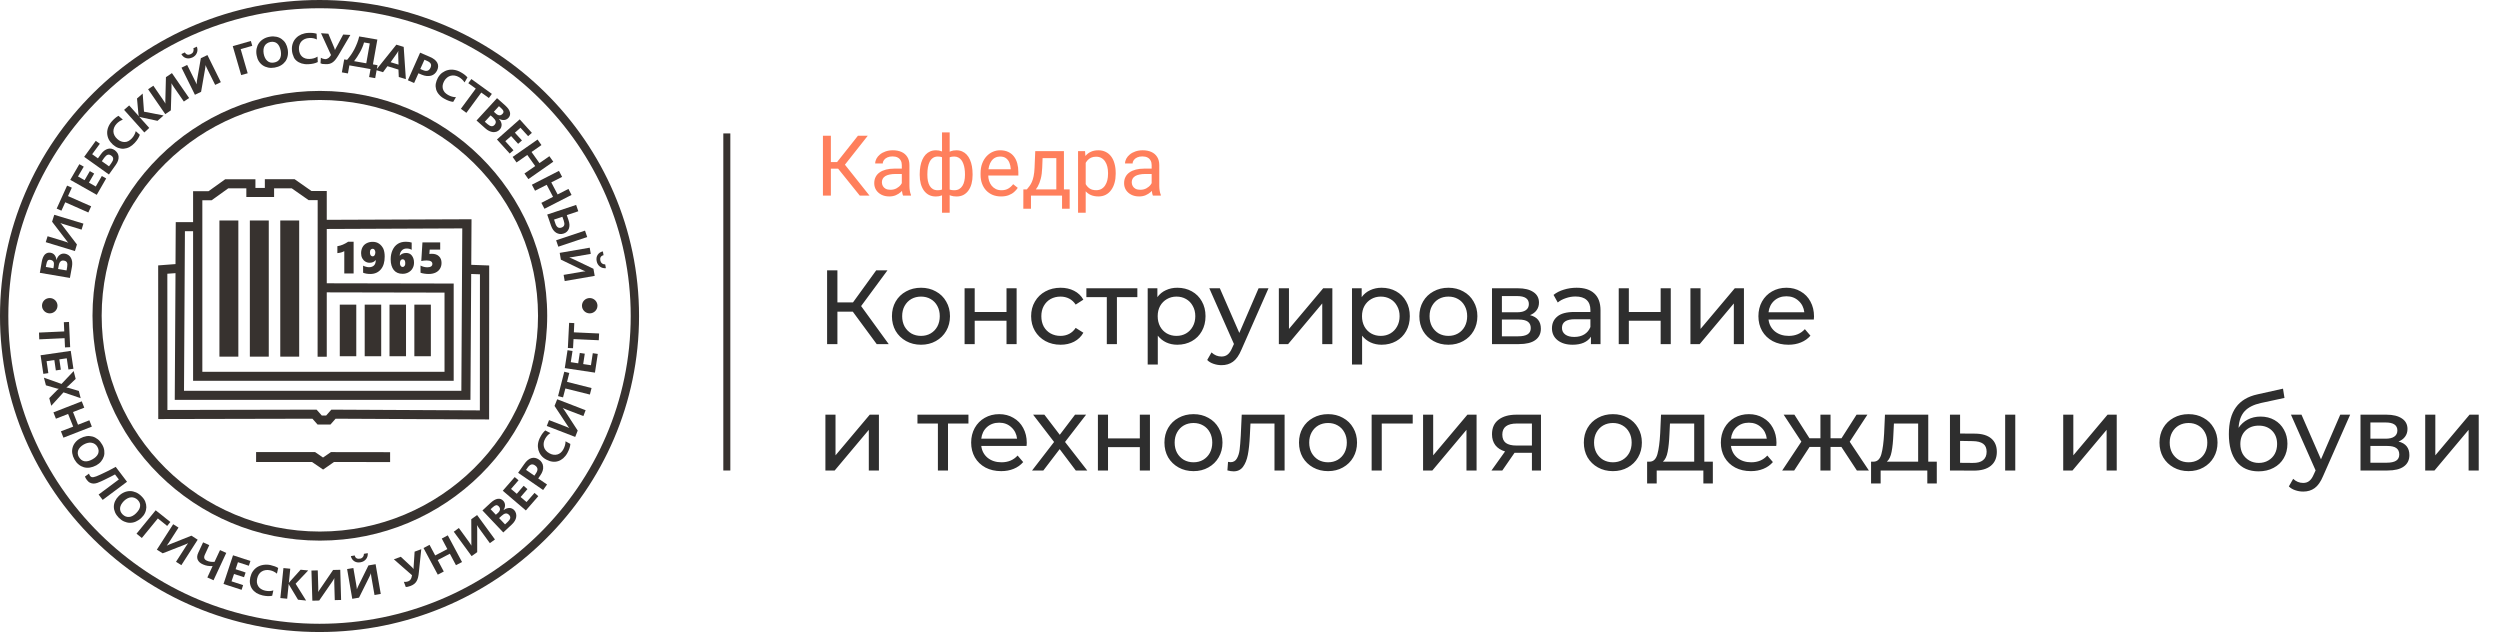 <svg width="356" height="90" viewBox="0 0 356 90" fill="none" xmlns="http://www.w3.org/2000/svg">
<path d="M121.438 44.38H119.248V49H117.778V38.5H119.248V43.06H121.468L124.768 38.5H126.373L122.623 43.585L126.553 49H124.843L121.438 44.38ZM131.153 49.09C130.363 49.09 129.653 48.915 129.023 48.565C128.393 48.215 127.898 47.735 127.538 47.125C127.188 46.505 127.013 45.805 127.013 45.025C127.013 44.245 127.188 43.55 127.538 42.94C127.898 42.32 128.393 41.84 129.023 41.5C129.653 41.15 130.363 40.975 131.153 40.975C131.943 40.975 132.648 41.15 133.268 41.5C133.898 41.84 134.388 42.32 134.738 42.94C135.098 43.55 135.278 44.245 135.278 45.025C135.278 45.805 135.098 46.505 134.738 47.125C134.388 47.735 133.898 48.215 133.268 48.565C132.648 48.915 131.943 49.09 131.153 49.09ZM131.153 47.83C131.663 47.83 132.118 47.715 132.518 47.485C132.928 47.245 133.248 46.915 133.478 46.495C133.708 46.065 133.823 45.575 133.823 45.025C133.823 44.475 133.708 43.99 133.478 43.57C133.248 43.14 132.928 42.81 132.518 42.58C132.118 42.35 131.663 42.235 131.153 42.235C130.643 42.235 130.183 42.35 129.773 42.58C129.373 42.81 129.053 43.14 128.813 43.57C128.583 43.99 128.468 44.475 128.468 45.025C128.468 45.575 128.583 46.065 128.813 46.495C129.053 46.915 129.373 47.245 129.773 47.485C130.183 47.715 130.643 47.83 131.153 47.83ZM137.357 41.05H138.797V44.425H143.327V41.05H144.767V49H143.327V45.67H138.797V49H137.357V41.05ZM151.032 49.09C150.222 49.09 149.497 48.915 148.857 48.565C148.227 48.215 147.732 47.735 147.372 47.125C147.012 46.505 146.832 45.805 146.832 45.025C146.832 44.245 147.012 43.55 147.372 42.94C147.732 42.32 148.227 41.84 148.857 41.5C149.497 41.15 150.222 40.975 151.032 40.975C151.752 40.975 152.392 41.12 152.952 41.41C153.522 41.7 153.962 42.12 154.272 42.67L153.177 43.375C152.927 42.995 152.617 42.71 152.247 42.52C151.877 42.33 151.467 42.235 151.017 42.235C150.497 42.235 150.027 42.35 149.607 42.58C149.197 42.81 148.872 43.14 148.632 43.57C148.402 43.99 148.287 44.475 148.287 45.025C148.287 45.585 148.402 46.08 148.632 46.51C148.872 46.93 149.197 47.255 149.607 47.485C150.027 47.715 150.497 47.83 151.017 47.83C151.467 47.83 151.877 47.735 152.247 47.545C152.617 47.355 152.927 47.07 153.177 46.69L154.272 47.38C153.962 47.93 153.522 48.355 152.952 48.655C152.392 48.945 151.752 49.09 151.032 49.09ZM161.959 42.31H159.049V49H157.609V42.31H154.699V41.05H161.959V42.31ZM167.646 40.975C168.416 40.975 169.106 41.145 169.716 41.485C170.326 41.825 170.801 42.3 171.141 42.91C171.491 43.52 171.666 44.225 171.666 45.025C171.666 45.825 171.491 46.535 171.141 47.155C170.801 47.765 170.326 48.24 169.716 48.58C169.106 48.92 168.416 49.09 167.646 49.09C167.076 49.09 166.551 48.98 166.071 48.76C165.601 48.54 165.201 48.22 164.871 47.8V51.91H163.431V41.05H164.811V42.31C165.131 41.87 165.536 41.54 166.026 41.32C166.516 41.09 167.056 40.975 167.646 40.975ZM167.526 47.83C168.036 47.83 168.491 47.715 168.891 47.485C169.301 47.245 169.621 46.915 169.851 46.495C170.091 46.065 170.211 45.575 170.211 45.025C170.211 44.475 170.091 43.99 169.851 43.57C169.621 43.14 169.301 42.81 168.891 42.58C168.491 42.35 168.036 42.235 167.526 42.235C167.026 42.235 166.571 42.355 166.161 42.595C165.761 42.825 165.441 43.15 165.201 43.57C164.971 43.99 164.856 44.475 164.856 45.025C164.856 45.575 164.971 46.065 165.201 46.495C165.431 46.915 165.751 47.245 166.161 47.485C166.571 47.715 167.026 47.83 167.526 47.83ZM180.634 41.05L176.779 49.795C176.439 50.605 176.039 51.175 175.579 51.505C175.129 51.835 174.584 52 173.944 52C173.554 52 173.174 51.935 172.804 51.805C172.444 51.685 172.144 51.505 171.904 51.265L172.519 50.185C172.929 50.575 173.404 50.77 173.944 50.77C174.294 50.77 174.584 50.675 174.814 50.485C175.054 50.305 175.269 49.99 175.459 49.54L175.714 48.985L172.204 41.05H173.704L176.479 47.41L179.224 41.05H180.634ZM182.108 41.05H183.548V46.84L188.423 41.05H189.728V49H188.288V43.21L183.428 49H182.108V41.05ZM196.738 40.975C197.508 40.975 198.198 41.145 198.808 41.485C199.418 41.825 199.893 42.3 200.233 42.91C200.583 43.52 200.758 44.225 200.758 45.025C200.758 45.825 200.583 46.535 200.233 47.155C199.893 47.765 199.418 48.24 198.808 48.58C198.198 48.92 197.508 49.09 196.738 49.09C196.168 49.09 195.643 48.98 195.163 48.76C194.693 48.54 194.293 48.22 193.963 47.8V51.91H192.523V41.05H193.903V42.31C194.223 41.87 194.628 41.54 195.118 41.32C195.608 41.09 196.148 40.975 196.738 40.975ZM196.618 47.83C197.128 47.83 197.583 47.715 197.983 47.485C198.393 47.245 198.713 46.915 198.943 46.495C199.183 46.065 199.303 45.575 199.303 45.025C199.303 44.475 199.183 43.99 198.943 43.57C198.713 43.14 198.393 42.81 197.983 42.58C197.583 42.35 197.128 42.235 196.618 42.235C196.118 42.235 195.663 42.355 195.253 42.595C194.853 42.825 194.533 43.15 194.293 43.57C194.063 43.99 193.948 44.475 193.948 45.025C193.948 45.575 194.063 46.065 194.293 46.495C194.523 46.915 194.843 47.245 195.253 47.485C195.663 47.715 196.118 47.83 196.618 47.83ZM206.255 49.09C205.465 49.09 204.755 48.915 204.125 48.565C203.495 48.215 203 47.735 202.64 47.125C202.29 46.505 202.115 45.805 202.115 45.025C202.115 44.245 202.29 43.55 202.64 42.94C203 42.32 203.495 41.84 204.125 41.5C204.755 41.15 205.465 40.975 206.255 40.975C207.045 40.975 207.75 41.15 208.37 41.5C209 41.84 209.49 42.32 209.84 42.94C210.2 43.55 210.38 44.245 210.38 45.025C210.38 45.805 210.2 46.505 209.84 47.125C209.49 47.735 209 48.215 208.37 48.565C207.75 48.915 207.045 49.09 206.255 49.09ZM206.255 47.83C206.765 47.83 207.22 47.715 207.62 47.485C208.03 47.245 208.35 46.915 208.58 46.495C208.81 46.065 208.925 45.575 208.925 45.025C208.925 44.475 208.81 43.99 208.58 43.57C208.35 43.14 208.03 42.81 207.62 42.58C207.22 42.35 206.765 42.235 206.255 42.235C205.745 42.235 205.285 42.35 204.875 42.58C204.475 42.81 204.155 43.14 203.915 43.57C203.685 43.99 203.57 44.475 203.57 45.025C203.57 45.575 203.685 46.065 203.915 46.495C204.155 46.915 204.475 47.245 204.875 47.485C205.285 47.715 205.745 47.83 206.255 47.83ZM217.875 44.875C218.905 45.135 219.42 45.78 219.42 46.81C219.42 47.51 219.155 48.05 218.625 48.43C218.105 48.81 217.325 49 216.285 49H212.46V41.05H216.15C217.09 41.05 217.825 41.23 218.355 41.59C218.885 41.94 219.15 42.44 219.15 43.09C219.15 43.51 219.035 43.875 218.805 44.185C218.585 44.485 218.275 44.715 217.875 44.875ZM213.87 44.47H216.03C216.58 44.47 216.995 44.37 217.275 44.17C217.565 43.97 217.71 43.68 217.71 43.3C217.71 42.54 217.15 42.16 216.03 42.16H213.87V44.47ZM216.18 47.89C216.78 47.89 217.23 47.795 217.53 47.605C217.83 47.415 217.98 47.12 217.98 46.72C217.98 46.31 217.84 46.005 217.56 45.805C217.29 45.605 216.86 45.505 216.27 45.505H213.87V47.89H216.18ZM224.509 40.975C225.609 40.975 226.449 41.245 227.029 41.785C227.619 42.325 227.914 43.13 227.914 44.2V49H226.549V47.95C226.309 48.32 225.964 48.605 225.514 48.805C225.074 48.995 224.549 49.09 223.939 49.09C223.049 49.09 222.334 48.875 221.794 48.445C221.264 48.015 220.999 47.45 220.999 46.75C220.999 46.05 221.254 45.49 221.764 45.07C222.274 44.64 223.084 44.425 224.194 44.425H226.474V44.14C226.474 43.52 226.294 43.045 225.934 42.715C225.574 42.385 225.044 42.22 224.344 42.22C223.874 42.22 223.414 42.3 222.964 42.46C222.514 42.61 222.134 42.815 221.824 43.075L221.224 41.995C221.634 41.665 222.124 41.415 222.694 41.245C223.264 41.065 223.869 40.975 224.509 40.975ZM224.179 47.98C224.729 47.98 225.204 47.86 225.604 47.62C226.004 47.37 226.294 47.02 226.474 46.57V45.46H224.254C223.034 45.46 222.424 45.87 222.424 46.69C222.424 47.09 222.579 47.405 222.889 47.635C223.199 47.865 223.629 47.98 224.179 47.98ZM230.507 41.05H231.947V44.425H236.477V41.05H237.917V49H236.477V45.67H231.947V49H230.507V41.05ZM240.717 41.05H242.157V46.84L247.032 41.05H248.337V49H246.897V43.21L242.037 49H240.717V41.05ZM258.317 45.07C258.317 45.18 258.307 45.325 258.287 45.505H251.837C251.927 46.205 252.232 46.77 252.752 47.2C253.282 47.62 253.937 47.83 254.717 47.83C255.667 47.83 256.432 47.51 257.012 46.87L257.807 47.8C257.447 48.22 256.997 48.54 256.457 48.76C255.927 48.98 255.332 49.09 254.672 49.09C253.832 49.09 253.087 48.92 252.437 48.58C251.787 48.23 251.282 47.745 250.922 47.125C250.572 46.505 250.397 45.805 250.397 45.025C250.397 44.255 250.567 43.56 250.907 42.94C251.257 42.32 251.732 41.84 252.332 41.5C252.942 41.15 253.627 40.975 254.387 40.975C255.147 40.975 255.822 41.15 256.412 41.5C257.012 41.84 257.477 42.32 257.807 42.94C258.147 43.56 258.317 44.27 258.317 45.07ZM254.387 42.19C253.697 42.19 253.117 42.4 252.647 42.82C252.187 43.24 251.917 43.79 251.837 44.47H256.937C256.857 43.8 256.582 43.255 256.112 42.835C255.652 42.405 255.077 42.19 254.387 42.19ZM117.538 59.05H118.978V64.84L123.853 59.05H125.158V67H123.718V61.21L118.858 67H117.538V59.05ZM137.906 60.31H134.996V67H133.556V60.31H130.646V59.05H137.906V60.31ZM146.212 63.07C146.212 63.18 146.202 63.325 146.182 63.505H139.732C139.822 64.205 140.127 64.77 140.647 65.2C141.177 65.62 141.832 65.83 142.612 65.83C143.562 65.83 144.327 65.51 144.907 64.87L145.702 65.8C145.342 66.22 144.892 66.54 144.352 66.76C143.822 66.98 143.227 67.09 142.567 67.09C141.727 67.09 140.982 66.92 140.332 66.58C139.682 66.23 139.177 65.745 138.817 65.125C138.467 64.505 138.292 63.805 138.292 63.025C138.292 62.255 138.462 61.56 138.802 60.94C139.152 60.32 139.627 59.84 140.227 59.5C140.837 59.15 141.522 58.975 142.282 58.975C143.042 58.975 143.717 59.15 144.307 59.5C144.907 59.84 145.372 60.32 145.702 60.94C146.042 61.56 146.212 62.27 146.212 63.07ZM142.282 60.19C141.592 60.19 141.012 60.4 140.542 60.82C140.082 61.24 139.812 61.79 139.732 62.47H144.832C144.752 61.8 144.477 61.255 144.007 60.835C143.547 60.405 142.972 60.19 142.282 60.19ZM153.191 67L150.896 63.955L148.571 67H146.966L150.101 62.935L147.116 59.05H148.721L150.911 61.915L153.086 59.05H154.661L151.661 62.935L154.826 67H153.191ZM156.342 59.05H157.782V62.425H162.312V59.05H163.752V67H162.312V63.67H157.782V67H156.342V59.05ZM169.956 67.09C169.166 67.09 168.456 66.915 167.826 66.565C167.196 66.215 166.701 65.735 166.341 65.125C165.991 64.505 165.816 63.805 165.816 63.025C165.816 62.245 165.991 61.55 166.341 60.94C166.701 60.32 167.196 59.84 167.826 59.5C168.456 59.15 169.166 58.975 169.956 58.975C170.746 58.975 171.451 59.15 172.071 59.5C172.701 59.84 173.191 60.32 173.541 60.94C173.901 61.55 174.081 62.245 174.081 63.025C174.081 63.805 173.901 64.505 173.541 65.125C173.191 65.735 172.701 66.215 172.071 66.565C171.451 66.915 170.746 67.09 169.956 67.09ZM169.956 65.83C170.466 65.83 170.921 65.715 171.321 65.485C171.731 65.245 172.051 64.915 172.281 64.495C172.511 64.065 172.626 63.575 172.626 63.025C172.626 62.475 172.511 61.99 172.281 61.57C172.051 61.14 171.731 60.81 171.321 60.58C170.921 60.35 170.466 60.235 169.956 60.235C169.446 60.235 168.986 60.35 168.576 60.58C168.176 60.81 167.856 61.14 167.616 61.57C167.386 61.99 167.271 62.475 167.271 63.025C167.271 63.575 167.386 64.065 167.616 64.495C167.856 64.915 168.176 65.245 168.576 65.485C168.986 65.715 169.446 65.83 169.956 65.83ZM182.927 59.05V67H181.487V60.31H178.067L177.977 62.08C177.927 63.15 177.832 64.045 177.692 64.765C177.552 65.475 177.322 66.045 177.002 66.475C176.682 66.905 176.237 67.12 175.667 67.12C175.407 67.12 175.112 67.075 174.782 66.985L174.872 65.77C175.002 65.8 175.122 65.815 175.232 65.815C175.632 65.815 175.932 65.64 176.132 65.29C176.332 64.94 176.462 64.525 176.522 64.045C176.582 63.565 176.637 62.88 176.687 61.99L176.822 59.05H182.927ZM189.117 67.09C188.327 67.09 187.617 66.915 186.987 66.565C186.357 66.215 185.862 65.735 185.502 65.125C185.152 64.505 184.977 63.805 184.977 63.025C184.977 62.245 185.152 61.55 185.502 60.94C185.862 60.32 186.357 59.84 186.987 59.5C187.617 59.15 188.327 58.975 189.117 58.975C189.907 58.975 190.612 59.15 191.232 59.5C191.862 59.84 192.352 60.32 192.702 60.94C193.062 61.55 193.242 62.245 193.242 63.025C193.242 63.805 193.062 64.505 192.702 65.125C192.352 65.735 191.862 66.215 191.232 66.565C190.612 66.915 189.907 67.09 189.117 67.09ZM189.117 65.83C189.627 65.83 190.082 65.715 190.482 65.485C190.892 65.245 191.212 64.915 191.442 64.495C191.672 64.065 191.787 63.575 191.787 63.025C191.787 62.475 191.672 61.99 191.442 61.57C191.212 61.14 190.892 60.81 190.482 60.58C190.082 60.35 189.627 60.235 189.117 60.235C188.607 60.235 188.147 60.35 187.737 60.58C187.337 60.81 187.017 61.14 186.777 61.57C186.547 61.99 186.432 62.475 186.432 63.025C186.432 63.575 186.547 64.065 186.777 64.495C187.017 64.915 187.337 65.245 187.737 65.485C188.147 65.715 188.607 65.83 189.117 65.83ZM201.171 60.31H196.761V67H195.321V59.05H201.171V60.31ZM202.645 59.05H204.085V64.84L208.96 59.05H210.265V67H208.825V61.21L203.965 67H202.645V59.05ZM219.435 59.05V67H218.145V64.48H215.835H215.67L213.93 67H212.385L214.32 64.285C213.72 64.105 213.26 63.81 212.94 63.4C212.62 62.98 212.46 62.46 212.46 61.84C212.46 60.93 212.77 60.24 213.39 59.77C214.01 59.29 214.865 59.05 215.955 59.05H219.435ZM213.93 61.885C213.93 62.415 214.095 62.81 214.425 63.07C214.765 63.32 215.27 63.445 215.94 63.445H218.145V60.31H216C214.62 60.31 213.93 60.835 213.93 61.885ZM229.678 67.09C228.888 67.09 228.178 66.915 227.548 66.565C226.918 66.215 226.423 65.735 226.063 65.125C225.713 64.505 225.538 63.805 225.538 63.025C225.538 62.245 225.713 61.55 226.063 60.94C226.423 60.32 226.918 59.84 227.548 59.5C228.178 59.15 228.888 58.975 229.678 58.975C230.468 58.975 231.173 59.15 231.793 59.5C232.423 59.84 232.913 60.32 233.263 60.94C233.623 61.55 233.803 62.245 233.803 63.025C233.803 63.805 233.623 64.505 233.263 65.125C232.913 65.735 232.423 66.215 231.793 66.565C231.173 66.915 230.468 67.09 229.678 67.09ZM229.678 65.83C230.188 65.83 230.643 65.715 231.043 65.485C231.453 65.245 231.773 64.915 232.003 64.495C232.233 64.065 232.348 63.575 232.348 63.025C232.348 62.475 232.233 61.99 232.003 61.57C231.773 61.14 231.453 60.81 231.043 60.58C230.643 60.35 230.188 60.235 229.678 60.235C229.168 60.235 228.708 60.35 228.298 60.58C227.898 60.81 227.578 61.14 227.338 61.57C227.108 61.99 226.993 62.475 226.993 63.025C226.993 63.575 227.108 64.065 227.338 64.495C227.578 64.915 227.898 65.245 228.298 65.485C228.708 65.715 229.168 65.83 229.678 65.83ZM243.909 65.74V68.845H242.559V67H235.914V68.845H234.549V65.74H234.969C235.479 65.71 235.829 65.35 236.019 64.66C236.209 63.97 236.339 62.995 236.409 61.735L236.529 59.05H242.694V65.74H243.909ZM237.729 61.84C237.689 62.84 237.604 63.67 237.474 64.33C237.354 64.98 237.129 65.45 236.799 65.74H241.254V60.31H237.804L237.729 61.84ZM252.97 63.07C252.97 63.18 252.96 63.325 252.94 63.505H246.49C246.58 64.205 246.885 64.77 247.405 65.2C247.935 65.62 248.59 65.83 249.37 65.83C250.32 65.83 251.085 65.51 251.665 64.87L252.46 65.8C252.1 66.22 251.65 66.54 251.11 66.76C250.58 66.98 249.985 67.09 249.325 67.09C248.485 67.09 247.74 66.92 247.09 66.58C246.44 66.23 245.935 65.745 245.575 65.125C245.225 64.505 245.05 63.805 245.05 63.025C245.05 62.255 245.22 61.56 245.56 60.94C245.91 60.32 246.385 59.84 246.985 59.5C247.595 59.15 248.28 58.975 249.04 58.975C249.8 58.975 250.475 59.15 251.065 59.5C251.665 59.84 252.13 60.32 252.46 60.94C252.8 61.56 252.97 62.27 252.97 63.07ZM249.04 60.19C248.35 60.19 247.77 60.4 247.3 60.82C246.84 61.24 246.57 61.79 246.49 62.47H251.59C251.51 61.8 251.235 61.255 250.765 60.835C250.305 60.405 249.73 60.19 249.04 60.19ZM262.214 63.64H260.669V67H259.229V63.64H257.684L255.494 67H253.784L256.514 62.89L253.994 59.05H255.524L257.669 62.41H259.229V59.05H260.669V62.41H262.229L264.374 59.05H265.919L263.399 62.905L266.129 67H264.419L262.214 63.64ZM275.799 65.74V68.845H274.449V67H267.804V68.845H266.439V65.74H266.859C267.369 65.71 267.719 65.35 267.909 64.66C268.099 63.97 268.229 62.995 268.299 61.735L268.419 59.05H274.584V65.74H275.799ZM269.619 61.84C269.579 62.84 269.494 63.67 269.364 64.33C269.244 64.98 269.019 65.45 268.689 65.74H273.144V60.31H269.694L269.619 61.84ZM281.26 61.75C282.26 61.76 283.025 61.99 283.555 62.44C284.085 62.89 284.35 63.525 284.35 64.345C284.35 65.205 284.06 65.87 283.48 66.34C282.91 66.8 282.09 67.025 281.02 67.015L277.675 67V59.05H279.115V61.735L281.26 61.75ZM285.535 59.05H286.975V67H285.535V59.05ZM280.915 65.92C281.565 65.93 282.055 65.8 282.385 65.53C282.725 65.26 282.895 64.86 282.895 64.33C282.895 63.81 282.73 63.43 282.4 63.19C282.07 62.95 281.575 62.825 280.915 62.815L279.115 62.785V65.905L280.915 65.92ZM293.802 59.05H295.242V64.84L300.117 59.05H301.422V67H299.982V61.21L295.122 67H293.802V59.05ZM311.651 67.09C310.861 67.09 310.151 66.915 309.521 66.565C308.891 66.215 308.396 65.735 308.036 65.125C307.686 64.505 307.511 63.805 307.511 63.025C307.511 62.245 307.686 61.55 308.036 60.94C308.396 60.32 308.891 59.84 309.521 59.5C310.151 59.15 310.861 58.975 311.651 58.975C312.441 58.975 313.146 59.15 313.766 59.5C314.396 59.84 314.886 60.32 315.236 60.94C315.596 61.55 315.776 62.245 315.776 63.025C315.776 63.805 315.596 64.505 315.236 65.125C314.886 65.735 314.396 66.215 313.766 66.565C313.146 66.915 312.441 67.09 311.651 67.09ZM311.651 65.83C312.161 65.83 312.616 65.715 313.016 65.485C313.426 65.245 313.746 64.915 313.976 64.495C314.206 64.065 314.321 63.575 314.321 63.025C314.321 62.475 314.206 61.99 313.976 61.57C313.746 61.14 313.426 60.81 313.016 60.58C312.616 60.35 312.161 60.235 311.651 60.235C311.141 60.235 310.681 60.35 310.271 60.58C309.871 60.81 309.551 61.14 309.311 61.57C309.081 61.99 308.966 62.475 308.966 63.025C308.966 63.575 309.081 64.065 309.311 64.495C309.551 64.915 309.871 65.245 310.271 65.485C310.681 65.715 311.141 65.83 311.651 65.83ZM321.905 59.32C322.645 59.32 323.305 59.485 323.885 59.815C324.465 60.145 324.915 60.605 325.235 61.195C325.565 61.775 325.73 62.44 325.73 63.19C325.73 63.96 325.555 64.645 325.205 65.245C324.865 65.835 324.38 66.295 323.75 66.625C323.13 66.955 322.42 67.12 321.62 67.12C320.27 67.12 319.225 66.66 318.485 65.74C317.755 64.81 317.39 63.505 317.39 61.825C317.39 60.195 317.725 58.92 318.395 58C319.065 57.07 320.09 56.455 321.47 56.155L325.1 55.345L325.31 56.665L321.965 57.385C320.925 57.615 320.15 58.005 319.64 58.555C319.13 59.105 318.84 59.895 318.77 60.925C319.11 60.415 319.55 60.02 320.09 59.74C320.63 59.46 321.235 59.32 321.905 59.32ZM321.65 65.92C322.16 65.92 322.61 65.805 323 65.575C323.4 65.345 323.71 65.03 323.93 64.63C324.15 64.22 324.26 63.755 324.26 63.235C324.26 62.445 324.02 61.81 323.54 61.33C323.06 60.85 322.43 60.61 321.65 60.61C320.87 60.61 320.235 60.85 319.745 61.33C319.265 61.81 319.025 62.445 319.025 63.235C319.025 63.755 319.135 64.22 319.355 64.63C319.585 65.03 319.9 65.345 320.3 65.575C320.7 65.805 321.15 65.92 321.65 65.92ZM334.662 59.05L330.807 67.795C330.467 68.605 330.067 69.175 329.607 69.505C329.157 69.835 328.612 70 327.972 70C327.582 70 327.202 69.935 326.832 69.805C326.472 69.685 326.172 69.505 325.932 69.265L326.547 68.185C326.957 68.575 327.432 68.77 327.972 68.77C328.322 68.77 328.612 68.675 328.842 68.485C329.082 68.305 329.297 67.99 329.487 67.54L329.742 66.985L326.232 59.05H327.732L330.507 65.41L333.252 59.05H334.662ZM341.551 62.875C342.581 63.135 343.096 63.78 343.096 64.81C343.096 65.51 342.831 66.05 342.301 66.43C341.781 66.81 341.001 67 339.961 67H336.136V59.05H339.826C340.766 59.05 341.501 59.23 342.031 59.59C342.561 59.94 342.826 60.44 342.826 61.09C342.826 61.51 342.711 61.875 342.481 62.185C342.261 62.485 341.951 62.715 341.551 62.875ZM337.546 62.47H339.706C340.256 62.47 340.671 62.37 340.951 62.17C341.241 61.97 341.386 61.68 341.386 61.3C341.386 60.54 340.826 60.16 339.706 60.16H337.546V62.47ZM339.856 65.89C340.456 65.89 340.906 65.795 341.206 65.605C341.506 65.415 341.656 65.12 341.656 64.72C341.656 64.31 341.516 64.005 341.236 63.805C340.966 63.605 340.536 63.505 339.946 63.505H337.546V65.89H339.856ZM345.35 59.05H346.79V64.84L351.665 59.05H352.97V67H351.53V61.21L346.67 67H345.35V59.05Z" fill="#2E2E2E"/>
<path d="M118.317 19.326V27.857H117.186V19.326H118.317ZM123.573 19.326L119.869 24.019H117.865L117.69 23.082H119.196L122.172 19.326H123.573ZM122.436 27.857L119.231 23.873L119.864 22.883L123.819 27.857H122.436ZM128.418 26.773V23.509C128.418 23.259 128.367 23.043 128.266 22.859C128.168 22.672 128.02 22.527 127.821 22.425C127.621 22.324 127.375 22.273 127.082 22.273C126.809 22.273 126.569 22.32 126.362 22.414C126.158 22.508 125.998 22.631 125.881 22.783C125.768 22.935 125.711 23.099 125.711 23.275H124.627C124.627 23.049 124.686 22.824 124.803 22.601C124.92 22.379 125.088 22.177 125.307 21.998C125.53 21.814 125.795 21.67 126.104 21.564C126.416 21.455 126.764 21.4 127.147 21.4C127.608 21.4 128.014 21.478 128.365 21.634C128.721 21.791 128.998 22.027 129.198 22.343C129.401 22.656 129.502 23.049 129.502 23.521V26.474C129.502 26.685 129.52 26.91 129.555 27.148C129.594 27.387 129.651 27.592 129.725 27.763V27.857H128.594C128.539 27.732 128.496 27.566 128.465 27.359C128.434 27.148 128.418 26.953 128.418 26.773ZM128.606 24.013L128.617 24.775H127.522C127.213 24.775 126.938 24.8 126.696 24.851C126.453 24.898 126.25 24.971 126.086 25.068C125.922 25.166 125.797 25.289 125.711 25.437C125.625 25.582 125.582 25.752 125.582 25.947C125.582 26.146 125.627 26.328 125.717 26.492C125.807 26.656 125.942 26.787 126.121 26.884C126.305 26.978 126.53 27.025 126.795 27.025C127.127 27.025 127.42 26.955 127.674 26.814C127.928 26.674 128.129 26.502 128.278 26.299C128.43 26.096 128.512 25.898 128.524 25.707L128.987 26.228C128.959 26.392 128.885 26.574 128.764 26.773C128.643 26.972 128.481 27.164 128.278 27.347C128.078 27.527 127.84 27.677 127.563 27.799C127.289 27.916 126.981 27.974 126.637 27.974C126.207 27.974 125.83 27.89 125.506 27.722C125.186 27.554 124.936 27.33 124.756 27.049C124.58 26.763 124.492 26.445 124.492 26.093C124.492 25.754 124.559 25.455 124.692 25.197C124.824 24.935 125.016 24.718 125.266 24.547C125.516 24.371 125.817 24.238 126.168 24.148C126.52 24.058 126.912 24.013 127.346 24.013H128.606ZM138.496 24.799V24.922C138.496 25.367 138.448 25.777 138.35 26.152C138.252 26.523 138.106 26.846 137.91 27.119C137.719 27.392 137.481 27.605 137.196 27.758C136.91 27.906 136.58 27.98 136.205 27.98C135.897 27.98 135.625 27.939 135.391 27.857C135.156 27.771 134.957 27.648 134.793 27.488C134.633 27.328 134.504 27.137 134.406 26.914C134.313 26.687 134.248 26.433 134.213 26.152V23.34C134.248 23.039 134.313 22.769 134.406 22.531C134.504 22.293 134.633 22.09 134.793 21.922C134.957 21.754 135.155 21.625 135.385 21.535C135.615 21.445 135.885 21.4 136.194 21.4C136.498 21.4 136.772 21.455 137.014 21.564C137.26 21.67 137.475 21.822 137.658 22.021C137.846 22.221 138 22.461 138.121 22.742C138.246 23.019 138.34 23.332 138.403 23.679C138.465 24.027 138.496 24.4 138.496 24.799ZM137.412 24.922V24.799C137.412 24.525 137.393 24.265 137.354 24.019C137.319 23.769 137.262 23.541 137.184 23.334C137.11 23.123 137.012 22.939 136.891 22.783C136.77 22.627 136.623 22.506 136.451 22.42C136.283 22.334 136.09 22.291 135.871 22.291C135.637 22.291 135.442 22.32 135.285 22.379C135.133 22.437 135.014 22.515 134.928 22.613C134.842 22.707 134.78 22.806 134.74 22.912V26.586C134.787 26.672 134.856 26.754 134.946 26.832C135.035 26.906 135.156 26.968 135.309 27.019C135.461 27.066 135.653 27.09 135.883 27.09C136.156 27.09 136.389 27.035 136.58 26.925C136.776 26.812 136.934 26.656 137.055 26.457C137.18 26.258 137.27 26.027 137.324 25.765C137.383 25.504 137.412 25.222 137.412 24.922ZM130.967 24.922V24.799C130.967 24.4 130.998 24.027 131.061 23.679C131.123 23.332 131.217 23.019 131.342 22.742C131.467 22.461 131.621 22.221 131.805 22.021C131.992 21.822 132.207 21.67 132.449 21.564C132.696 21.455 132.971 21.4 133.276 21.4C133.576 21.4 133.838 21.445 134.061 21.535C134.287 21.625 134.479 21.754 134.635 21.922C134.791 22.09 134.916 22.293 135.01 22.531C135.104 22.769 135.17 23.039 135.209 23.34V26.041C135.174 26.338 135.11 26.605 135.016 26.843C134.922 27.082 134.797 27.287 134.641 27.459C134.485 27.627 134.291 27.756 134.061 27.846C133.834 27.935 133.569 27.98 133.264 27.98C132.889 27.98 132.559 27.906 132.274 27.758C131.989 27.605 131.748 27.392 131.553 27.119C131.362 26.846 131.215 26.523 131.114 26.152C131.016 25.777 130.967 25.367 130.967 24.922ZM132.057 24.799V24.922C132.057 25.222 132.082 25.504 132.133 25.765C132.188 26.027 132.272 26.258 132.385 26.457C132.502 26.656 132.655 26.812 132.842 26.925C133.03 27.035 133.26 27.09 133.533 27.09C133.768 27.09 133.961 27.06 134.114 27.002C134.266 26.943 134.387 26.867 134.477 26.773C134.567 26.679 134.635 26.582 134.682 26.48V22.912C134.643 22.806 134.578 22.707 134.489 22.613C134.403 22.515 134.283 22.437 134.131 22.379C133.979 22.32 133.783 22.291 133.545 22.291C133.272 22.291 133.039 22.357 132.848 22.49C132.656 22.623 132.502 22.804 132.385 23.035C132.272 23.265 132.188 23.533 132.133 23.838C132.082 24.138 132.057 24.459 132.057 24.799ZM134.143 30.295V18.857H135.233V30.295H134.143ZM142.545 27.974C142.104 27.974 141.703 27.9 141.344 27.752C140.989 27.599 140.682 27.387 140.424 27.113C140.17 26.84 139.975 26.515 139.838 26.14C139.701 25.765 139.633 25.355 139.633 24.91V24.664C139.633 24.148 139.709 23.689 139.862 23.287C140.014 22.881 140.221 22.537 140.483 22.256C140.744 21.974 141.041 21.762 141.373 21.617C141.705 21.472 142.049 21.4 142.405 21.4C142.858 21.4 143.248 21.478 143.576 21.634C143.908 21.791 144.18 22.009 144.391 22.291C144.602 22.568 144.758 22.896 144.86 23.275C144.961 23.65 145.012 24.06 145.012 24.506V24.992H140.278V24.107H143.928V24.025C143.912 23.744 143.854 23.471 143.752 23.205C143.655 22.939 143.498 22.721 143.283 22.549C143.069 22.377 142.776 22.291 142.405 22.291C142.158 22.291 141.932 22.343 141.725 22.449C141.518 22.55 141.34 22.703 141.192 22.906C141.043 23.109 140.928 23.357 140.846 23.65C140.764 23.943 140.723 24.281 140.723 24.664V24.91C140.723 25.211 140.764 25.494 140.846 25.759C140.932 26.021 141.055 26.252 141.215 26.451C141.379 26.65 141.576 26.806 141.807 26.92C142.041 27.033 142.307 27.09 142.604 27.09C142.987 27.09 143.311 27.012 143.576 26.855C143.842 26.699 144.074 26.49 144.274 26.228L144.93 26.75C144.793 26.957 144.619 27.154 144.408 27.342C144.198 27.529 143.938 27.681 143.629 27.799C143.324 27.916 142.963 27.974 142.545 27.974ZM147.42 21.517H148.504L148.41 23.89C148.387 24.492 148.319 25.012 148.205 25.449C148.092 25.887 147.948 26.259 147.772 26.568C147.596 26.873 147.399 27.129 147.18 27.336C146.965 27.543 146.742 27.717 146.512 27.857H145.973L146.002 26.972L146.225 26.967C146.354 26.814 146.479 26.658 146.6 26.498C146.721 26.334 146.832 26.14 146.934 25.918C147.035 25.691 147.119 25.416 147.186 25.092C147.256 24.763 147.301 24.363 147.321 23.89L147.42 21.517ZM147.69 21.517H151.504V27.857H150.42V22.519H147.69V21.517ZM145.727 26.967H152.319V29.726H151.235V27.857H146.811V29.726H145.721L145.727 26.967ZM154.604 22.736V30.295H153.514V21.517H154.51L154.604 22.736ZM158.875 24.634V24.758C158.875 25.218 158.821 25.646 158.711 26.041C158.602 26.431 158.442 26.771 158.231 27.06C158.024 27.349 157.768 27.574 157.463 27.734C157.158 27.894 156.809 27.974 156.414 27.974C156.012 27.974 155.656 27.908 155.348 27.775C155.039 27.642 154.778 27.449 154.563 27.195C154.348 26.941 154.176 26.637 154.047 26.281C153.922 25.925 153.836 25.525 153.789 25.08V24.424C153.836 23.955 153.924 23.535 154.053 23.164C154.182 22.793 154.352 22.476 154.563 22.215C154.778 21.949 155.037 21.748 155.342 21.611C155.647 21.471 155.998 21.4 156.397 21.4C156.795 21.4 157.149 21.478 157.457 21.634C157.766 21.787 158.026 22.006 158.237 22.291C158.448 22.576 158.606 22.918 158.711 23.316C158.821 23.711 158.875 24.15 158.875 24.634ZM157.785 24.758V24.634C157.785 24.318 157.752 24.021 157.686 23.744C157.619 23.463 157.516 23.217 157.375 23.006C157.239 22.791 157.063 22.623 156.848 22.502C156.633 22.377 156.377 22.314 156.08 22.314C155.807 22.314 155.569 22.361 155.365 22.455C155.166 22.549 154.996 22.675 154.856 22.836C154.715 22.992 154.6 23.172 154.51 23.375C154.424 23.574 154.36 23.781 154.317 23.996V25.513C154.395 25.787 154.504 26.045 154.645 26.287C154.785 26.525 154.973 26.718 155.207 26.867C155.442 27.012 155.737 27.084 156.092 27.084C156.385 27.084 156.637 27.023 156.848 26.902C157.063 26.777 157.239 26.607 157.375 26.392C157.516 26.177 157.619 25.931 157.686 25.654C157.752 25.373 157.785 25.074 157.785 24.758ZM163.996 26.773V23.509C163.996 23.259 163.946 23.043 163.844 22.859C163.746 22.672 163.598 22.527 163.399 22.425C163.199 22.324 162.953 22.273 162.66 22.273C162.387 22.273 162.147 22.32 161.94 22.414C161.737 22.508 161.576 22.631 161.459 22.783C161.346 22.935 161.289 23.099 161.289 23.275H160.205C160.205 23.049 160.264 22.824 160.381 22.601C160.498 22.379 160.666 22.177 160.885 21.998C161.108 21.814 161.373 21.67 161.682 21.564C161.994 21.455 162.342 21.4 162.725 21.4C163.186 21.4 163.592 21.478 163.944 21.634C164.299 21.791 164.576 22.027 164.776 22.343C164.979 22.656 165.08 23.049 165.08 23.521V26.474C165.08 26.685 165.098 26.91 165.133 27.148C165.172 27.387 165.229 27.592 165.303 27.763V27.857H164.172C164.117 27.732 164.074 27.566 164.043 27.359C164.012 27.148 163.996 26.953 163.996 26.773ZM164.184 24.013L164.196 24.775H163.1C162.791 24.775 162.516 24.8 162.274 24.851C162.031 24.898 161.828 24.971 161.664 25.068C161.5 25.166 161.375 25.289 161.289 25.437C161.203 25.582 161.16 25.752 161.16 25.947C161.16 26.146 161.205 26.328 161.295 26.492C161.385 26.656 161.52 26.787 161.699 26.884C161.883 26.978 162.108 27.025 162.373 27.025C162.705 27.025 162.998 26.955 163.252 26.814C163.506 26.674 163.707 26.502 163.856 26.299C164.008 26.096 164.09 25.898 164.102 25.707L164.565 26.228C164.537 26.392 164.463 26.574 164.342 26.773C164.221 26.972 164.059 27.164 163.856 27.347C163.656 27.527 163.418 27.677 163.141 27.799C162.867 27.916 162.559 27.974 162.215 27.974C161.785 27.974 161.408 27.89 161.084 27.722C160.764 27.554 160.514 27.33 160.334 27.049C160.158 26.763 160.071 26.445 160.071 26.093C160.071 25.754 160.137 25.455 160.27 25.197C160.403 24.935 160.594 24.718 160.844 24.547C161.094 24.371 161.395 24.238 161.746 24.148C162.098 24.058 162.49 24.013 162.924 24.013H164.184Z" fill="#FF7F5C"/>
<path d="M104 19H103V67H104V19Z" fill="#37322F"/>
<path d="M5.98 43.533C5.98 44.132 6.479 44.625 7.084 44.625C7.689 44.625 8.188 44.132 8.188 43.533C8.188 42.934 7.689 42.441 7.084 42.441C6.467 42.441 5.98 42.923 5.98 43.533Z" fill="#37322F"/>
<path d="M45.5 0C20.412 0 0 20.188 0 45C0 69.812 20.412 90 45.5 90C70.588 90 91 69.812 91 45C91 20.188 70.588 0 45.5 0ZM45.5 88.826C21.065 88.826 1.187 69.167 1.187 45C1.187 20.833 21.065 1.174 45.5 1.174C69.935 1.174 89.813 20.833 89.813 45C89.813 69.167 69.935 88.826 45.5 88.826Z" fill="#37322F"/>
<path d="M13.172 44.965C13.172 62.617 27.697 76.984 45.546 76.984C63.395 76.984 77.921 62.617 77.921 44.965C77.921 27.312 63.395 12.946 45.546 12.946C27.697 12.946 13.172 27.312 13.172 44.965ZM45.546 14.237C62.671 14.237 76.615 28.016 76.615 44.965C76.615 61.913 62.683 75.692 45.546 75.692C28.41 75.692 14.477 61.913 14.477 44.965C14.477 28.016 28.41 14.237 45.546 14.237Z" fill="#37322F"/>
<path d="M10.252 37.958C10.288 37.723 10.3 37.5 10.276 37.289C10.252 37.077 10.193 36.89 10.11 36.737C10.027 36.573 9.908 36.444 9.766 36.338C9.623 36.232 9.457 36.162 9.267 36.127C9.137 36.103 9.006 36.103 8.876 36.127C8.745 36.15 8.638 36.209 8.532 36.279C8.425 36.35 8.33 36.455 8.247 36.573C8.164 36.702 8.092 36.843 8.045 37.019H8.033C8.009 36.725 7.914 36.49 7.772 36.315C7.63 36.138 7.44 36.033 7.191 35.986C6.882 35.939 6.621 36.021 6.395 36.232C6.182 36.455 6.028 36.807 5.944 37.289L5.672 38.85L9.956 39.577L10.252 37.958ZM7.665 37.84L7.606 38.204L6.526 38.016L6.597 37.641C6.645 37.394 6.704 37.218 6.787 37.113C6.87 37.007 7.013 36.972 7.191 37.007C7.392 37.042 7.535 37.136 7.618 37.277C7.689 37.406 7.701 37.606 7.665 37.84ZM9.564 38.005L9.481 38.509L8.271 38.31L8.354 37.852C8.401 37.57 8.484 37.359 8.615 37.242C8.733 37.113 8.899 37.077 9.113 37.113C9.327 37.148 9.469 37.242 9.54 37.394C9.6 37.547 9.612 37.746 9.564 38.005Z" fill="#37322F"/>
<path d="M10.954 34.812L8.936 32.171C8.865 32.078 8.806 31.995 8.747 31.925C8.687 31.855 8.64 31.808 8.604 31.772V31.761C8.663 31.784 8.747 31.819 8.853 31.855C8.96 31.89 9.091 31.937 9.233 31.972L11.618 32.7L11.88 31.843L7.726 30.587L7.417 31.573L9.411 34.178C9.482 34.272 9.542 34.355 9.589 34.413C9.637 34.472 9.684 34.519 9.72 34.554V34.566C9.672 34.542 9.589 34.507 9.494 34.472C9.399 34.437 9.269 34.401 9.126 34.355L6.777 33.639L6.515 34.484L10.669 35.751L10.954 34.812Z" fill="#37322F"/>
<path d="M10.23 26.725L9.554 26.432L8.07 29.706L8.747 30L9.293 28.803L12.58 30.258L12.983 29.378L9.684 27.922L10.23 26.725Z" fill="#37322F"/>
<path d="M15.119 25.411L14.502 25.059L13.636 26.561L12.663 26.009L13.41 24.718L12.793 24.366L12.046 25.657L11.108 25.129L11.927 23.732L11.298 23.38L10.004 25.61L13.778 27.746L15.119 25.411Z" fill="#37322F"/>
<path d="M16.472 23.497C16.626 23.286 16.733 23.087 16.804 22.887C16.875 22.688 16.899 22.5 16.887 22.312C16.875 22.136 16.828 21.96 16.733 21.807C16.638 21.655 16.508 21.514 16.341 21.385C16.187 21.279 16.021 21.209 15.855 21.174C15.689 21.138 15.523 21.15 15.356 21.197C15.19 21.244 15.024 21.326 14.858 21.444C14.692 21.561 14.537 21.725 14.395 21.925L13.944 22.547L13.125 21.96L14.217 20.469L13.636 20.058L11.986 22.335L15.511 24.847L16.472 23.497ZM14.834 22.476C15.012 22.242 15.178 22.089 15.333 22.042C15.487 21.983 15.665 22.03 15.843 22.159C16.033 22.288 16.116 22.441 16.116 22.617C16.116 22.793 16.021 22.993 15.855 23.227L15.523 23.685L14.502 22.958L14.834 22.476Z" fill="#37322F"/>
<path d="M16.068 20.587C16.305 20.798 16.566 20.962 16.827 21.056C17.1 21.15 17.361 21.197 17.634 21.174C17.907 21.15 18.168 21.08 18.441 20.939C18.702 20.798 18.951 20.599 19.189 20.34C19.557 19.941 19.794 19.554 19.913 19.19L19.331 18.674C19.248 19.037 19.07 19.378 18.785 19.695C18.631 19.859 18.465 19.988 18.299 20.082C18.133 20.176 17.955 20.223 17.777 20.223C17.599 20.235 17.421 20.199 17.231 20.129C17.041 20.059 16.875 19.953 16.709 19.8C16.531 19.648 16.4 19.472 16.305 19.296C16.21 19.12 16.163 18.932 16.151 18.744C16.139 18.556 16.174 18.368 16.246 18.181C16.317 17.993 16.436 17.805 16.59 17.641C16.851 17.359 17.148 17.16 17.492 17.042L16.875 16.491C16.59 16.643 16.281 16.89 15.973 17.23C15.724 17.5 15.546 17.782 15.427 18.075C15.308 18.368 15.249 18.674 15.261 18.967C15.273 19.26 15.344 19.554 15.474 19.824C15.617 20.105 15.819 20.352 16.068 20.587Z" fill="#37322F"/>
<path d="M21.254 18.216L19.842 16.643L19.854 16.632C19.901 16.655 19.949 16.667 20.008 16.678C20.056 16.69 20.103 16.702 20.127 16.714L22.429 17.207L23.296 16.444L20.507 15.904L20.317 13.322L19.51 14.026L19.712 16.233C19.712 16.279 19.724 16.326 19.735 16.385C19.747 16.432 19.747 16.479 19.759 16.514L19.747 16.526L18.394 15.012L17.67 15.646L20.554 18.862L21.254 18.216Z" fill="#37322F"/>
<path d="M24.329 15.716L24.424 12.406C24.424 12.289 24.424 12.183 24.424 12.089C24.424 11.995 24.412 11.925 24.412 11.878L24.424 11.866C24.448 11.925 24.495 11.995 24.554 12.089C24.614 12.183 24.685 12.289 24.768 12.418L26.18 14.46L26.928 13.955L24.483 10.411L23.629 10.986L23.546 14.249C23.546 14.366 23.546 14.472 23.546 14.542C23.546 14.613 23.546 14.683 23.557 14.73L23.546 14.742C23.522 14.695 23.474 14.624 23.427 14.53C23.368 14.436 23.296 14.331 23.213 14.213L21.837 12.206L21.089 12.711L23.534 16.256L24.329 15.716Z" fill="#37322F"/>
<path d="M28.018 11.808C28.006 11.878 28.006 11.948 28.006 11.995H27.994C27.971 11.948 27.947 11.866 27.899 11.772C27.852 11.678 27.804 11.561 27.733 11.432L26.653 9.249L25.846 9.636L27.757 13.498L28.635 13.075L29.205 9.812C29.229 9.695 29.24 9.601 29.252 9.507C29.264 9.413 29.264 9.343 29.264 9.296L29.276 9.284C29.3 9.343 29.323 9.425 29.371 9.519C29.418 9.624 29.478 9.742 29.537 9.871L30.641 12.089L31.448 11.702L29.537 7.84L28.599 8.286L28.042 11.514C28.042 11.632 28.018 11.737 28.018 11.808Z" fill="#37322F"/>
<path d="M26.5 8.275C26.785 8.357 27.081 8.322 27.402 8.181C27.698 8.04 27.912 7.829 28.031 7.535C28.149 7.254 28.149 6.96 28.031 6.643L27.532 6.878C27.592 7.054 27.58 7.207 27.52 7.359C27.461 7.512 27.342 7.617 27.188 7.7C26.82 7.876 26.524 7.805 26.322 7.465L25.823 7.7C25.989 8.005 26.215 8.193 26.5 8.275Z" fill="#37322F"/>
<path d="M35.27 10.434L34.273 6.995L35.922 6.526L35.721 5.833L33.145 6.573L34.344 10.693L35.27 10.434Z" fill="#37322F"/>
<path d="M36.849 8.709C37.003 8.955 37.193 9.155 37.419 9.307C37.644 9.46 37.905 9.566 38.19 9.624C38.475 9.683 38.783 9.683 39.116 9.624C39.448 9.566 39.745 9.46 40.006 9.307C40.267 9.155 40.469 8.967 40.635 8.744C40.801 8.521 40.908 8.251 40.967 7.958C41.026 7.664 41.026 7.347 40.967 7.007C40.908 6.702 40.813 6.42 40.67 6.174C40.528 5.927 40.338 5.728 40.112 5.563C39.887 5.399 39.638 5.293 39.353 5.235C39.068 5.176 38.76 5.164 38.439 5.223C38.083 5.282 37.775 5.387 37.514 5.552C37.252 5.704 37.039 5.904 36.873 6.138C36.707 6.373 36.6 6.631 36.54 6.925C36.481 7.218 36.481 7.523 36.54 7.852C36.6 8.192 36.695 8.462 36.849 8.709ZM37.68 6.537C37.763 6.385 37.882 6.267 38.024 6.174C38.166 6.08 38.332 6.009 38.522 5.974C38.724 5.939 38.902 5.939 39.056 5.986C39.222 6.021 39.365 6.103 39.484 6.209C39.602 6.314 39.709 6.467 39.792 6.643C39.875 6.819 39.934 7.019 39.982 7.253C40.018 7.488 40.029 7.688 40.006 7.875C39.982 8.063 39.934 8.228 39.852 8.368C39.768 8.509 39.662 8.627 39.519 8.721C39.377 8.814 39.211 8.873 39.009 8.908C38.819 8.944 38.653 8.932 38.487 8.897C38.321 8.85 38.178 8.779 38.059 8.662C37.929 8.556 37.822 8.415 37.739 8.239C37.656 8.063 37.585 7.875 37.549 7.652C37.514 7.429 37.502 7.23 37.525 7.03C37.549 6.831 37.597 6.678 37.68 6.537Z" fill="#37322F"/>
<path d="M42.212 8.638C42.413 8.814 42.663 8.944 42.948 9.037C43.232 9.12 43.553 9.167 43.909 9.143C44.455 9.12 44.894 9.014 45.25 8.838L45.214 8.063C44.894 8.263 44.526 8.38 44.099 8.392C43.873 8.404 43.66 8.38 43.482 8.322C43.292 8.263 43.138 8.169 43.007 8.052C42.876 7.934 42.77 7.782 42.698 7.606C42.627 7.429 42.58 7.23 42.568 7.007C42.556 6.772 42.58 6.561 42.651 6.373C42.71 6.185 42.805 6.021 42.936 5.88C43.066 5.739 43.221 5.634 43.41 5.552C43.6 5.469 43.814 5.422 44.051 5.411C44.443 5.387 44.799 5.458 45.119 5.622L45.084 4.8C44.775 4.707 44.383 4.66 43.921 4.683C43.553 4.695 43.221 4.777 42.924 4.894C42.627 5.023 42.378 5.188 42.176 5.399C41.963 5.61 41.808 5.857 41.702 6.15C41.595 6.444 41.547 6.749 41.571 7.101C41.583 7.418 41.654 7.711 41.773 7.969C41.844 8.251 42.01 8.462 42.212 8.638Z" fill="#37322F"/>
<path d="M46.33 9.131C46.567 9.143 46.769 9.131 46.935 9.085C47.101 9.038 47.268 8.955 47.41 8.85C47.552 8.744 47.683 8.603 47.813 8.439C47.944 8.275 48.063 8.075 48.205 7.852L49.89 4.977L48.87 4.918L47.992 6.561C47.944 6.655 47.885 6.761 47.837 6.843C47.79 6.937 47.742 7.031 47.695 7.124C47.683 7.066 47.671 7.007 47.647 6.96C47.624 6.913 47.612 6.854 47.6 6.808L46.757 4.801L45.713 4.73L47.137 7.84C47.066 7.958 46.983 8.052 46.911 8.134C46.84 8.216 46.769 8.275 46.686 8.31C46.615 8.357 46.544 8.38 46.472 8.404C46.401 8.415 46.33 8.427 46.259 8.416C46.057 8.404 45.867 8.333 45.689 8.228L45.642 9.014C45.725 9.049 45.808 9.085 45.915 9.108C46.033 9.108 46.164 9.12 46.33 9.131Z" fill="#37322F"/>
<path d="M49.013 8.462L48.681 10.305L49.547 10.458L49.749 9.307L52.763 9.836L52.561 10.974L53.428 11.127L53.629 10L54.543 10.282L55.172 9.425L56.739 9.906L56.786 10.962L57.795 11.268L57.486 6.678L56.442 6.361L53.665 9.824L53.76 9.284L53.107 9.167L53.736 5.634L51.149 5.188C51.078 5.505 50.983 5.81 50.864 6.115C50.745 6.42 50.615 6.714 50.473 6.995C50.318 7.277 50.164 7.547 49.986 7.805C49.808 8.063 49.618 8.298 49.428 8.521L49.013 8.462ZM56.454 7.688C56.501 7.617 56.549 7.547 56.596 7.476C56.644 7.406 56.679 7.347 56.703 7.289L56.727 7.3C56.715 7.359 56.703 7.441 56.703 7.523C56.703 7.606 56.703 7.688 56.703 7.758L56.751 9.202L55.623 8.861L56.454 7.688ZM50.852 8.11C50.995 7.887 51.137 7.653 51.268 7.418C51.398 7.183 51.517 6.937 51.612 6.702C51.707 6.467 51.79 6.244 51.837 6.045L52.656 6.185L52.158 9.014L50.425 8.709C50.568 8.533 50.71 8.333 50.852 8.11Z" fill="#37322F"/>
<path d="M59.587 10.434L60.05 10.634C60.299 10.739 60.525 10.798 60.762 10.822C60.988 10.845 61.201 10.822 61.391 10.775C61.581 10.728 61.759 10.622 61.901 10.493C62.044 10.364 62.175 10.199 62.258 10C62.436 9.601 62.436 9.237 62.258 8.92C62.08 8.591 61.735 8.322 61.213 8.098L59.825 7.5L58.08 11.432L58.97 11.819L59.587 10.434ZM60.442 8.509L60.822 8.674C61.083 8.791 61.249 8.92 61.332 9.073C61.415 9.225 61.403 9.413 61.308 9.636C61.201 9.871 61.059 10.012 60.881 10.07C60.703 10.129 60.477 10.094 60.204 9.976L59.848 9.824L60.442 8.509Z" fill="#37322F"/>
<path d="M62.056 11.913C62.008 12.195 62.032 12.465 62.103 12.723C62.174 12.981 62.305 13.227 62.507 13.45C62.697 13.674 62.946 13.885 63.254 14.049C63.729 14.319 64.156 14.472 64.536 14.507L64.928 13.838C64.548 13.838 64.18 13.732 63.8 13.521C63.598 13.404 63.444 13.274 63.314 13.134C63.195 12.981 63.112 12.829 63.064 12.652C63.017 12.476 63.017 12.3 63.041 12.113C63.076 11.925 63.147 11.737 63.254 11.537C63.373 11.338 63.504 11.174 63.67 11.044C63.824 10.915 64.002 10.833 64.18 10.786C64.358 10.739 64.56 10.727 64.761 10.763C64.963 10.798 65.165 10.868 65.367 10.986C65.699 11.185 65.96 11.432 66.15 11.737L66.565 11.021C66.352 10.774 66.055 10.528 65.651 10.305C65.331 10.117 65.011 10 64.702 9.953C64.382 9.894 64.085 9.906 63.788 9.976C63.492 10.047 63.23 10.176 62.981 10.352C62.732 10.528 62.53 10.774 62.352 11.08C62.21 11.361 62.103 11.643 62.056 11.913Z" fill="#37322F"/>
<path d="M70.042 13.369L67.123 11.256L66.684 11.843L67.752 12.617L65.628 15.493L66.411 16.068L68.535 13.181L69.615 13.956L70.042 13.369Z" fill="#37322F"/>
<path d="M69.093 18.263C69.271 18.427 69.46 18.556 69.65 18.65C69.84 18.744 70.03 18.791 70.208 18.814C70.386 18.826 70.564 18.803 70.73 18.744C70.896 18.685 71.039 18.58 71.169 18.439C71.264 18.345 71.324 18.227 71.371 18.11C71.419 17.993 71.43 17.864 71.43 17.735C71.419 17.605 71.395 17.476 71.324 17.335C71.264 17.195 71.169 17.066 71.051 16.936L71.063 16.925C71.324 17.054 71.573 17.113 71.81 17.089C72.036 17.066 72.237 16.96 72.404 16.784C72.617 16.549 72.688 16.291 72.617 15.986C72.546 15.681 72.332 15.375 71.965 15.035L70.778 13.979L67.858 17.16L69.093 18.263ZM71.051 15.117L71.335 15.375C71.525 15.54 71.644 15.692 71.68 15.821C71.727 15.95 71.68 16.08 71.561 16.209C71.419 16.361 71.264 16.432 71.11 16.42C70.944 16.408 70.778 16.326 70.6 16.162L70.327 15.915L71.051 15.117ZM70.196 16.725C70.41 16.925 70.54 17.101 70.588 17.277C70.624 17.441 70.576 17.605 70.434 17.77C70.291 17.934 70.137 17.993 69.971 17.969C69.805 17.946 69.627 17.84 69.425 17.676L69.033 17.335L69.864 16.432L70.196 16.725Z" fill="#37322F"/>
<path d="M72.583 21.866L73.117 21.397L71.954 20.105L72.785 19.378L73.781 20.481L74.327 20L73.319 18.897L74.114 18.192L75.206 19.39L75.74 18.92L74.007 16.995L70.767 19.859L72.583 21.866Z" fill="#37322F"/>
<path d="M76.546 19.871L72.997 22.347L73.555 23.134L75.086 22.066L76.213 23.65L74.682 24.706L75.24 25.505L78.788 23.028L78.231 22.242L76.819 23.228L75.691 21.643L77.103 20.657L76.546 19.871Z" fill="#37322F"/>
<path d="M76.189 27.16L77.85 26.314L78.752 28.028L77.091 28.885L77.53 29.73L81.387 27.758L80.948 26.901L79.405 27.688L78.503 25.974L80.046 25.188L79.595 24.331L75.738 26.303L76.189 27.16Z" fill="#37322F"/>
<path d="M83.305 32.84L79.191 34.218L79.504 35.13L83.617 33.751L83.305 32.84Z" fill="#37322F"/>
<path d="M78.469 32.136C78.552 32.371 78.659 32.582 78.778 32.746C78.908 32.923 79.051 33.052 79.205 33.146C79.359 33.239 79.537 33.298 79.715 33.322C79.893 33.345 80.083 33.322 80.285 33.251C80.463 33.193 80.617 33.099 80.736 32.981C80.854 32.864 80.949 32.723 81.009 32.559C81.068 32.394 81.092 32.218 81.092 32.019C81.08 31.819 81.044 31.596 80.961 31.361L80.712 30.634L82.35 30.082L82.041 29.178L77.923 30.552L78.469 32.136ZM80.083 30.869L80.273 31.409C80.368 31.678 80.392 31.89 80.344 32.054C80.297 32.218 80.166 32.336 79.953 32.406C79.739 32.477 79.561 32.465 79.418 32.359C79.276 32.254 79.157 32.066 79.074 31.796L78.896 31.268L80.083 30.869Z" fill="#37322F"/>
<path d="M79.868 36.972L82.882 38.427C82.989 38.474 83.084 38.521 83.167 38.556C83.25 38.592 83.321 38.615 83.368 38.627V38.638C83.309 38.638 83.214 38.65 83.107 38.662C83.001 38.674 82.87 38.697 82.716 38.721L80.259 39.143L80.413 40.023L84.686 39.284L84.508 38.275L81.529 36.854C81.422 36.807 81.327 36.761 81.256 36.737C81.185 36.714 81.125 36.69 81.078 36.667V36.655C81.137 36.655 81.22 36.643 81.327 36.631C81.434 36.62 81.564 36.596 81.707 36.573L84.128 36.15L83.974 35.27L79.701 36.009L79.868 36.972Z" fill="#37322F"/>
<path d="M85.411 37.946C85.648 38.134 85.945 38.216 86.277 38.193L86.182 37.653C86.004 37.653 85.85 37.606 85.72 37.5C85.589 37.394 85.518 37.265 85.482 37.089C85.411 36.69 85.565 36.432 85.945 36.338L85.85 35.798C85.518 35.869 85.281 36.033 85.114 36.279C84.948 36.526 84.901 36.819 84.96 37.16C85.019 37.488 85.162 37.746 85.411 37.946Z" fill="#37322F"/>
<path d="M9.15 47.195L5.554 47.359L5.589 48.322L9.197 48.157L9.256 49.472L9.992 49.437L9.826 45.845L9.09 45.88L9.15 47.195Z" fill="#37322F"/>
<path d="M6.634 51.432L7.738 51.268L7.951 52.747L8.663 52.641L8.45 51.174L9.506 51.021L9.743 52.617L10.455 52.512L10.075 49.965L5.779 50.587L6.171 53.239L6.883 53.134L6.634 51.432Z" fill="#37322F"/>
<path d="M11.488 56.702L11.227 55.669L9.838 55.258C9.767 55.235 9.708 55.223 9.648 55.211C9.589 55.2 9.53 55.188 9.458 55.188V55.176C9.565 55.106 9.66 55.024 9.743 54.941L10.776 53.956L10.491 52.84L8.758 54.672L6.254 53.779L6.539 54.871L8.082 55.317C8.141 55.329 8.2 55.34 8.248 55.352C8.295 55.364 8.331 55.364 8.367 55.364V55.376C8.319 55.411 8.272 55.434 8.236 55.47C8.2 55.493 8.165 55.528 8.129 55.563L7.014 56.69L7.298 57.782L9.043 55.869L11.488 56.702Z" fill="#37322F"/>
<path d="M12.723 59.848L11.109 60.481L10.397 58.674L11.999 58.052L11.643 57.148L7.608 58.721L7.964 59.625L9.697 58.944L10.421 60.751L8.676 61.42L9.032 62.324L13.079 60.751L12.723 59.848Z" fill="#37322F"/>
<path d="M12.795 66.584C13.091 66.537 13.4 66.432 13.708 66.267C13.981 66.115 14.219 65.927 14.397 65.704C14.575 65.481 14.705 65.246 14.788 64.988C14.871 64.73 14.883 64.46 14.848 64.166C14.812 63.873 14.717 63.592 14.551 63.31C14.373 63.005 14.171 62.746 13.934 62.559C13.697 62.371 13.435 62.23 13.162 62.16C12.889 62.089 12.605 62.066 12.308 62.113C12.011 62.16 11.715 62.265 11.418 62.429C11.133 62.582 10.908 62.77 10.718 63.005C10.528 63.239 10.409 63.474 10.338 63.732C10.267 63.99 10.243 64.272 10.29 64.554C10.338 64.847 10.433 65.129 10.599 65.422C10.765 65.716 10.955 65.951 11.193 66.138C11.418 66.326 11.667 66.455 11.94 66.537C12.201 66.608 12.486 66.631 12.795 66.584ZM11.584 65.481C11.454 65.376 11.335 65.246 11.228 65.07C11.133 64.906 11.086 64.742 11.074 64.577C11.062 64.413 11.086 64.249 11.145 64.096C11.204 63.944 11.311 63.803 11.442 63.662C11.572 63.521 11.738 63.404 11.94 63.286C12.142 63.181 12.332 63.099 12.522 63.063C12.711 63.016 12.889 63.016 13.056 63.051C13.222 63.075 13.376 63.145 13.518 63.239C13.661 63.333 13.78 63.474 13.874 63.638C13.969 63.815 14.029 63.979 14.041 64.143C14.053 64.307 14.029 64.46 13.969 64.613C13.91 64.765 13.803 64.906 13.661 65.047C13.518 65.188 13.352 65.305 13.139 65.422C12.937 65.54 12.735 65.61 12.557 65.657C12.367 65.704 12.189 65.704 12.035 65.681C11.869 65.657 11.726 65.587 11.584 65.481Z" fill="#37322F"/>
<path d="M16.474 66.479C16.272 66.585 16.07 66.69 15.892 66.796C15.702 66.89 15.524 66.984 15.346 67.078C15.168 67.171 14.99 67.254 14.812 67.336C14.634 67.418 14.468 67.5 14.29 67.582C14.064 67.688 13.874 67.758 13.72 67.829C13.566 67.887 13.424 67.923 13.317 67.946C13.21 67.958 13.115 67.958 13.032 67.934C12.961 67.899 12.889 67.852 12.83 67.77C12.759 67.676 12.711 67.57 12.676 67.441L12.094 67.864C12.154 68.028 12.249 68.181 12.367 68.345C12.51 68.533 12.664 68.674 12.83 68.744C12.996 68.826 13.162 68.862 13.329 68.862C13.495 68.862 13.673 68.826 13.851 68.768C14.029 68.709 14.207 68.627 14.397 68.545C14.527 68.486 14.658 68.427 14.8 68.357C14.943 68.286 15.097 68.216 15.251 68.134C15.405 68.052 15.583 67.969 15.773 67.876C15.951 67.782 16.153 67.676 16.379 67.559L16.924 68.275L14.041 70.423L14.622 71.186L18.087 68.603L16.474 66.479Z" fill="#37322F"/>
<path d="M20.649 73.04C20.768 72.782 20.828 72.512 20.839 72.242C20.839 71.972 20.792 71.702 20.685 71.432C20.578 71.162 20.4 70.915 20.163 70.681C19.914 70.422 19.641 70.235 19.368 70.117C19.095 70 18.798 69.93 18.525 69.93C18.24 69.93 17.956 69.988 17.683 70.106C17.41 70.223 17.149 70.399 16.911 70.634C16.686 70.857 16.508 71.103 16.389 71.362C16.27 71.62 16.211 71.89 16.211 72.16C16.211 72.43 16.27 72.7 16.389 72.969C16.508 73.239 16.686 73.486 16.911 73.721C17.149 73.955 17.398 74.143 17.671 74.26C17.944 74.378 18.217 74.448 18.502 74.448C18.786 74.448 19.059 74.401 19.344 74.272C19.629 74.143 19.89 73.979 20.139 73.732C20.353 73.533 20.531 73.298 20.649 73.04ZM19.783 72.582C19.688 72.746 19.546 72.911 19.38 73.087C19.213 73.251 19.047 73.38 18.881 73.462C18.715 73.556 18.549 73.603 18.383 73.615C18.217 73.627 18.05 73.603 17.896 73.545C17.742 73.486 17.588 73.38 17.445 73.239C17.315 73.11 17.22 72.958 17.16 72.805C17.101 72.653 17.089 72.488 17.101 72.324C17.125 72.16 17.172 71.995 17.267 71.831C17.362 71.667 17.493 71.502 17.647 71.338C17.813 71.185 17.979 71.056 18.145 70.974C18.312 70.88 18.49 70.833 18.656 70.822C18.822 70.81 18.988 70.822 19.154 70.892C19.32 70.962 19.463 71.045 19.605 71.185C19.747 71.326 19.843 71.479 19.902 71.631C19.961 71.784 19.973 71.948 19.949 72.101C19.937 72.254 19.878 72.418 19.783 72.582Z" fill="#37322F"/>
<path d="M23.806 74.894L24.257 74.331L22.168 72.664L19.439 75.998L20.198 76.608L22.477 73.826L23.806 74.894Z" fill="#37322F"/>
<path d="M27.26 76.279L24.198 77.5C24.079 77.547 23.997 77.582 23.925 77.618C23.854 77.653 23.807 77.676 23.759 77.7H23.747C23.783 77.653 23.83 77.594 23.89 77.5C23.949 77.406 24.02 77.312 24.103 77.183L25.421 75.129L24.661 74.648L22.335 78.275L23.166 78.791L26.287 77.571C26.394 77.524 26.489 77.488 26.572 77.453C26.655 77.418 26.714 77.383 26.762 77.359L26.773 77.371C26.738 77.418 26.678 77.488 26.619 77.582C26.56 77.676 26.489 77.782 26.406 77.911L25.064 80L25.824 80.481L28.15 76.855L27.26 76.279Z" fill="#37322F"/>
<path d="M31.331 78.333L30.547 80.012C30.334 80.024 30.144 80.012 29.966 79.988C29.788 79.965 29.622 79.918 29.468 79.847C29.266 79.754 29.147 79.648 29.1 79.507C29.052 79.366 29.076 79.202 29.171 78.991L29.8 77.629L28.922 77.23L28.233 78.709C28.055 79.085 28.032 79.413 28.15 79.695C28.269 79.977 28.518 80.211 28.91 80.376C29.123 80.47 29.349 80.54 29.574 80.575C29.8 80.61 30.037 80.622 30.274 80.61L29.527 82.23L30.405 82.629L32.221 78.733L31.331 78.333Z" fill="#37322F"/>
<path d="M35.437 80.563L35.663 79.883L33.182 79.073L31.829 83.157L34.405 83.99L34.618 83.322L32.969 82.782L33.325 81.737L34.749 82.195L34.974 81.526L33.55 81.056L33.883 80.059L35.437 80.563Z" fill="#37322F"/>
<path d="M37.538 80.434C37.217 80.481 36.932 80.575 36.671 80.728C36.422 80.88 36.197 81.08 36.019 81.338C35.84 81.585 35.722 81.878 35.639 82.218C35.568 82.535 35.556 82.829 35.603 83.11C35.651 83.392 35.745 83.638 35.9 83.862C36.054 84.085 36.256 84.272 36.505 84.437C36.754 84.589 37.051 84.707 37.395 84.789C37.929 84.906 38.392 84.918 38.76 84.836L38.926 84.073C38.57 84.19 38.178 84.202 37.751 84.108C37.526 84.061 37.336 83.979 37.17 83.873C37.004 83.768 36.873 83.638 36.778 83.486C36.683 83.333 36.624 83.169 36.588 82.981C36.564 82.793 36.576 82.594 36.624 82.371C36.671 82.148 36.754 81.948 36.861 81.784C36.968 81.62 37.11 81.479 37.265 81.385C37.419 81.279 37.609 81.221 37.81 81.185C38.012 81.15 38.226 81.162 38.463 81.209C38.843 81.291 39.163 81.455 39.436 81.69L39.614 80.88C39.341 80.704 38.974 80.575 38.523 80.469C38.202 80.399 37.858 80.387 37.538 80.434Z" fill="#37322F"/>
<path d="M42.806 81.127L41.311 82.782C41.275 82.817 41.239 82.852 41.216 82.899C41.192 82.946 41.156 82.981 41.145 83.005H41.133L41.334 80.986L40.361 80.892L39.922 85.164L40.895 85.258L41.109 83.157H41.121C41.145 83.204 41.156 83.251 41.18 83.298C41.204 83.345 41.228 83.38 41.239 83.404L42.438 85.399L43.589 85.516L42.094 83.122L43.886 81.232L42.806 81.127Z" fill="#37322F"/>
<path d="M47.434 81.162L45.583 83.873C45.511 83.979 45.464 84.061 45.416 84.12C45.381 84.178 45.345 84.237 45.321 84.284H45.309C45.309 84.225 45.321 84.143 45.321 84.037C45.321 83.932 45.321 83.803 45.321 83.65L45.25 81.221L44.348 81.244L44.479 85.54L45.452 85.516L47.339 82.782C47.41 82.688 47.458 82.594 47.505 82.523C47.553 82.441 47.588 82.383 47.6 82.336H47.612C47.612 82.394 47.6 82.488 47.6 82.594C47.6 82.7 47.6 82.84 47.6 82.981L47.671 85.458L48.573 85.434L48.454 81.138L47.434 81.162Z" fill="#37322F"/>
<path d="M52.465 80.517L51.017 83.451C50.969 83.556 50.922 83.65 50.898 83.721C50.874 83.791 50.851 83.85 50.827 83.897H50.815C50.815 83.838 50.803 83.756 50.791 83.65C50.779 83.545 50.756 83.416 50.732 83.275L50.317 80.88L49.427 81.033L50.162 85.27L51.124 85.106L52.607 82.125C52.655 82.019 52.702 81.925 52.738 81.843C52.773 81.761 52.797 81.69 52.809 81.643H52.821C52.821 81.702 52.833 81.796 52.844 81.902C52.856 82.007 52.88 82.136 52.904 82.289L53.331 84.73L54.221 84.578L53.485 80.341L52.465 80.517Z" fill="#37322F"/>
<path d="M51.267 79.554C50.852 79.624 50.603 79.472 50.508 79.096L49.962 79.19C50.033 79.519 50.199 79.754 50.448 79.918C50.697 80.082 50.994 80.129 51.338 80.07C51.671 80.012 51.92 79.871 52.122 79.624C52.312 79.39 52.395 79.096 52.371 78.768L51.825 78.862C51.825 79.038 51.778 79.19 51.671 79.319C51.576 79.448 51.433 79.531 51.267 79.554Z" fill="#37322F"/>
<path d="M58.922 80.399C58.91 80.505 58.91 80.622 58.898 80.716C58.898 80.822 58.886 80.927 58.886 81.033C58.851 80.986 58.815 80.939 58.78 80.892C58.744 80.845 58.709 80.81 58.673 80.775L57.071 79.284L56.086 79.648L58.673 81.913C58.649 82.054 58.625 82.171 58.59 82.265C58.554 82.359 58.519 82.453 58.459 82.523C58.412 82.594 58.352 82.653 58.293 82.688C58.234 82.735 58.174 82.77 58.103 82.793C57.913 82.864 57.712 82.876 57.51 82.852L57.783 83.591C57.866 83.591 57.961 83.58 58.068 83.556C58.174 83.533 58.305 83.498 58.459 83.439C58.673 83.357 58.851 83.263 58.993 83.145C59.136 83.028 59.242 82.899 59.337 82.735C59.42 82.582 59.492 82.394 59.539 82.195C59.587 81.995 59.622 81.76 59.646 81.502L59.99 78.204L59.041 78.556L58.922 80.399Z" fill="#37322F"/>
<path d="M62.909 76.69L63.704 78.192L61.972 79.096L61.165 77.582L60.31 78.04L62.34 81.831L63.194 81.385L62.328 79.753L64.06 78.85L64.927 80.481L65.793 80.035L63.764 76.232L62.909 76.69Z" fill="#37322F"/>
<path d="M67.11 73.932L67.122 77.195C67.122 77.312 67.122 77.418 67.122 77.488C67.122 77.559 67.134 77.617 67.134 77.676L67.122 77.688C67.098 77.641 67.051 77.57 66.991 77.477C66.932 77.383 66.861 77.277 66.778 77.16L65.342 75.188L64.618 75.716L67.158 79.19L67.953 78.627V75.317C67.953 75.2 67.953 75.094 67.941 75.012C67.929 74.918 67.929 74.847 67.917 74.8L67.929 74.789C67.965 74.847 68 74.918 68.071 75.012C68.131 75.106 68.214 75.211 68.297 75.34L69.757 77.347L70.481 76.819L67.941 73.345L67.11 73.932Z" fill="#37322F"/>
<path d="M73.222 72.641C73.126 72.547 73.02 72.465 72.913 72.418C72.794 72.359 72.676 72.336 72.545 72.336C72.415 72.336 72.284 72.359 72.142 72.406C71.999 72.453 71.857 72.535 71.714 72.641L71.703 72.629C71.857 72.382 71.928 72.136 71.916 71.913C71.904 71.678 71.821 71.479 71.655 71.303C71.441 71.08 71.18 70.986 70.872 71.033C70.563 71.08 70.231 71.267 69.863 71.608L68.7 72.688L71.667 75.822L72.877 74.695C73.055 74.53 73.198 74.354 73.305 74.178C73.411 74.002 73.483 73.814 73.506 73.638C73.53 73.462 73.53 73.286 73.483 73.122C73.435 72.934 73.352 72.782 73.222 72.641ZM70.611 73.298L69.863 72.512L70.148 72.253C70.326 72.077 70.492 71.984 70.623 71.948C70.753 71.913 70.884 71.972 71.014 72.101C71.156 72.253 71.216 72.406 71.192 72.57C71.168 72.735 71.073 72.899 70.895 73.052L70.611 73.298ZM72.296 74.319L71.916 74.671L71.073 73.779L71.418 73.462C71.631 73.263 71.821 73.145 71.999 73.122C72.177 73.099 72.331 73.157 72.486 73.322C72.64 73.474 72.688 73.638 72.652 73.803C72.604 73.967 72.486 74.143 72.296 74.319Z" fill="#37322F"/>
<path d="M74.978 71.49L74.135 70.775L75.109 69.648L74.563 69.178L73.59 70.317L72.771 69.624L73.839 68.392L73.293 67.934L71.596 69.882L74.883 72.688L76.651 70.657L76.117 70.188L74.978 71.49Z" fill="#37322F"/>
<path d="M76.938 67.7C77.092 67.488 77.199 67.265 77.27 67.054C77.342 66.843 77.365 66.632 77.341 66.432C77.33 66.232 77.27 66.045 77.164 65.88C77.069 65.704 76.926 65.563 76.748 65.446C76.392 65.2 76.024 65.129 75.668 65.235C75.312 65.34 74.968 65.622 74.648 66.092L73.781 67.324L77.341 69.777L77.899 68.991L76.641 68.134L76.938 67.7ZM76.309 67.418L76.096 67.735L74.909 66.913L75.146 66.573C75.312 66.338 75.478 66.209 75.644 66.15C75.811 66.103 76.001 66.138 76.19 66.279C76.404 66.42 76.511 66.596 76.535 66.784C76.546 66.972 76.475 67.183 76.309 67.418Z" fill="#37322F"/>
<path d="M80.224 63.979C80.117 64.178 79.987 64.343 79.844 64.46C79.702 64.589 79.536 64.671 79.37 64.718C79.192 64.765 79.013 64.777 78.824 64.754C78.634 64.73 78.432 64.66 78.242 64.554C78.04 64.448 77.862 64.308 77.732 64.155C77.601 64.002 77.506 63.838 77.459 63.65C77.411 63.474 77.4 63.286 77.423 63.075C77.447 62.876 77.518 62.676 77.637 62.465C77.827 62.124 78.064 61.866 78.373 61.678L77.649 61.291C77.4 61.502 77.162 61.808 76.948 62.218C76.77 62.535 76.664 62.852 76.616 63.169C76.569 63.486 76.593 63.791 76.664 64.073C76.747 64.355 76.877 64.624 77.067 64.859C77.257 65.094 77.506 65.305 77.815 65.458C78.1 65.61 78.385 65.704 78.669 65.74C78.954 65.775 79.227 65.751 79.476 65.669C79.737 65.587 79.975 65.446 80.2 65.258C80.426 65.059 80.627 64.812 80.794 64.507C81.055 64.026 81.197 63.603 81.221 63.216L80.532 62.84C80.532 63.228 80.426 63.603 80.224 63.979Z" fill="#37322F"/>
<path d="M78.966 57.805L80.77 60.54C80.841 60.646 80.889 60.728 80.936 60.786C80.984 60.845 81.019 60.892 81.055 60.939V60.951C81.008 60.927 80.936 60.892 80.83 60.845C80.735 60.798 80.616 60.751 80.474 60.704L78.183 59.824L77.863 60.657L81.91 62.218L82.266 61.315L80.45 58.533C80.391 58.439 80.331 58.345 80.272 58.275C80.213 58.204 80.177 58.146 80.141 58.11V58.099C80.201 58.134 80.272 58.169 80.379 58.204C80.486 58.251 80.604 58.298 80.747 58.357L83.073 59.249L83.393 58.416L79.346 56.855L78.966 57.805Z" fill="#37322F"/>
<path d="M80.51 55.317L83.999 56.185L84.236 55.258L80.747 54.378L81.067 53.11L80.355 52.934L79.465 56.408L80.177 56.585L80.51 55.317Z" fill="#37322F"/>
<path d="M84.151 52.007L83.047 51.843L83.273 50.364L82.561 50.258L82.335 51.737L81.279 51.573L81.528 49.977L80.816 49.871L80.424 52.418L84.721 53.063L85.124 50.399L84.412 50.294L84.151 52.007Z" fill="#37322F"/>
<path d="M81.671 48.286L85.267 48.451L85.314 47.488L81.719 47.324L81.778 46.01L81.042 45.974L80.864 49.554L81.6 49.589L81.671 48.286Z" fill="#37322F"/>
<path d="M82.871 43.533C82.871 44.132 83.37 44.625 83.975 44.625C84.58 44.625 85.079 44.132 85.079 43.533C85.079 42.934 84.58 42.441 83.975 42.441C83.37 42.441 82.871 42.923 82.871 43.533Z" fill="#37322F"/>
<path d="M50.734 43.38H48.385V50.728H50.734V43.38Z" fill="#37322F"/>
<path d="M54.283 43.38H51.933V50.728H54.283V43.38Z" fill="#37322F"/>
<path d="M57.817 43.38H55.467V50.728H57.817V43.38Z" fill="#37322F"/>
<path d="M61.354 43.38H59.004V50.728H61.354V43.38Z" fill="#37322F"/>
<path d="M33.94 31.397H31.246V50.786H33.94V31.397Z" fill="#37322F"/>
<path d="M38.273 31.397H35.579V50.786H38.273V31.397Z" fill="#37322F"/>
<path d="M42.604 31.397H39.91V50.786H42.604V31.397Z" fill="#37322F"/>
<path d="M48.824 34.836C48.587 34.941 48.325 35.012 48.041 35.059V36.045C48.242 36.021 48.42 35.998 48.575 35.951C48.729 35.904 48.883 35.845 49.026 35.763V38.944H50.355V34.425H49.572C49.322 34.589 49.073 34.73 48.824 34.836Z" fill="#37322F"/>
<path d="M53.973 34.695C53.712 34.519 53.415 34.437 53.071 34.437C52.738 34.437 52.454 34.507 52.204 34.636C51.955 34.765 51.753 34.953 51.623 35.2C51.492 35.446 51.421 35.728 51.421 36.056C51.421 36.315 51.469 36.55 51.575 36.761C51.682 36.96 51.825 37.125 52.014 37.242C52.204 37.359 52.406 37.418 52.632 37.418C53.011 37.418 53.296 37.289 53.486 37.042H53.51C53.51 37.371 53.427 37.629 53.261 37.794C53.094 37.958 52.857 38.052 52.548 38.052C52.418 38.052 52.264 38.028 52.098 37.981C51.931 37.934 51.801 37.888 51.706 37.829V38.838C52.003 38.956 52.335 39.014 52.727 39.014C53.367 39.014 53.866 38.791 54.234 38.357C54.602 37.923 54.78 37.312 54.78 36.538C54.78 36.103 54.72 35.74 54.59 35.423C54.435 35.118 54.234 34.871 53.973 34.695ZM53.344 36.35C53.284 36.444 53.189 36.502 53.059 36.502C52.952 36.502 52.857 36.456 52.786 36.362C52.715 36.268 52.679 36.139 52.679 35.963C52.679 35.775 52.715 35.634 52.786 35.552C52.857 35.47 52.952 35.423 53.071 35.423C53.189 35.423 53.272 35.47 53.344 35.575C53.415 35.681 53.45 35.81 53.45 35.963C53.439 36.127 53.403 36.256 53.344 36.35Z" fill="#37322F"/>
<path d="M57.841 36.021C57.449 36.021 57.152 36.15 56.939 36.397H56.915C56.939 36.092 57.034 35.857 57.212 35.669C57.39 35.481 57.615 35.387 57.9 35.387C58.185 35.387 58.422 35.446 58.624 35.575V34.542C58.422 34.472 58.137 34.425 57.805 34.425C57.354 34.425 56.974 34.519 56.654 34.718C56.334 34.918 56.084 35.211 55.906 35.599C55.728 35.986 55.633 36.432 55.633 36.925C55.633 37.582 55.788 38.087 56.072 38.451C56.369 38.815 56.784 38.991 57.33 38.991C57.639 38.991 57.924 38.92 58.173 38.779C58.422 38.639 58.624 38.451 58.754 38.204C58.897 37.958 58.956 37.688 58.956 37.394C58.956 36.984 58.849 36.655 58.648 36.397C58.47 36.15 58.185 36.021 57.841 36.021ZM57.615 37.864C57.544 37.958 57.449 38.016 57.33 38.016C57.224 38.016 57.129 37.969 57.057 37.864C56.986 37.758 56.951 37.629 56.951 37.477C56.951 37.312 56.986 37.183 57.045 37.078C57.117 36.984 57.212 36.925 57.33 36.925C57.461 36.925 57.556 36.972 57.615 37.066C57.675 37.16 57.71 37.289 57.71 37.453C57.722 37.629 57.686 37.77 57.615 37.864Z" fill="#37322F"/>
<path d="M61.486 36.139C61.379 36.139 61.272 36.139 61.142 36.162L61.189 35.54H62.684V34.519H60.157L59.99 37.171C60.228 37.124 60.477 37.089 60.75 37.089C61.296 37.089 61.569 37.254 61.569 37.582C61.569 37.735 61.509 37.852 61.391 37.934C61.272 38.016 61.094 38.063 60.868 38.063C60.524 38.063 60.192 37.981 59.883 37.817V38.838C60.026 38.897 60.216 38.932 60.429 38.967C60.655 39.002 60.868 39.014 61.07 39.014C61.438 39.014 61.759 38.944 62.032 38.815C62.304 38.685 62.518 38.498 62.66 38.251C62.803 38.016 62.874 37.746 62.874 37.441C62.874 37.042 62.755 36.725 62.506 36.491C62.269 36.256 61.925 36.139 61.486 36.139Z" fill="#37322F"/>
<path d="M22.535 59.672L44.49 59.624L45.226 60.458H47.053L47.789 59.624L69.649 59.73L69.661 37.805L67.109 37.711L67.145 31.221L46.531 31.303V27.195H44.347L41.95 25.517H37.714V26.761H36.373V25.528H32.065L29.691 27.23H27.496V31.631H25.027L24.992 37.606L22.523 37.794L22.535 59.672ZM28.813 28.521H30.13L32.504 26.819H35.079V28.052H39.031V26.819H41.547L43.944 28.498H45.237L45.226 50.798H46.531V41.632L63.3 41.667V52.946H28.813V28.521ZM26.333 32.923H27.496V54.225H64.605V40.376L46.531 40.34V32.606L65.828 32.524L65.697 55.646H26.202L26.333 32.923ZM24.992 38.897L24.885 56.937H66.991L67.097 39.014L68.344 39.061L68.332 58.439L47.184 58.333L46.448 59.167H45.819L45.083 58.333L23.84 58.38L23.829 38.979L24.992 38.897Z" fill="#37322F"/>
<path d="M47.565 65.787L55.551 65.798V64.39L47.125 64.378L45.998 65.153L44.871 64.378H36.468V65.787H44.431L46.01 66.866L47.565 65.787Z" fill="#37322F"/>
</svg>
